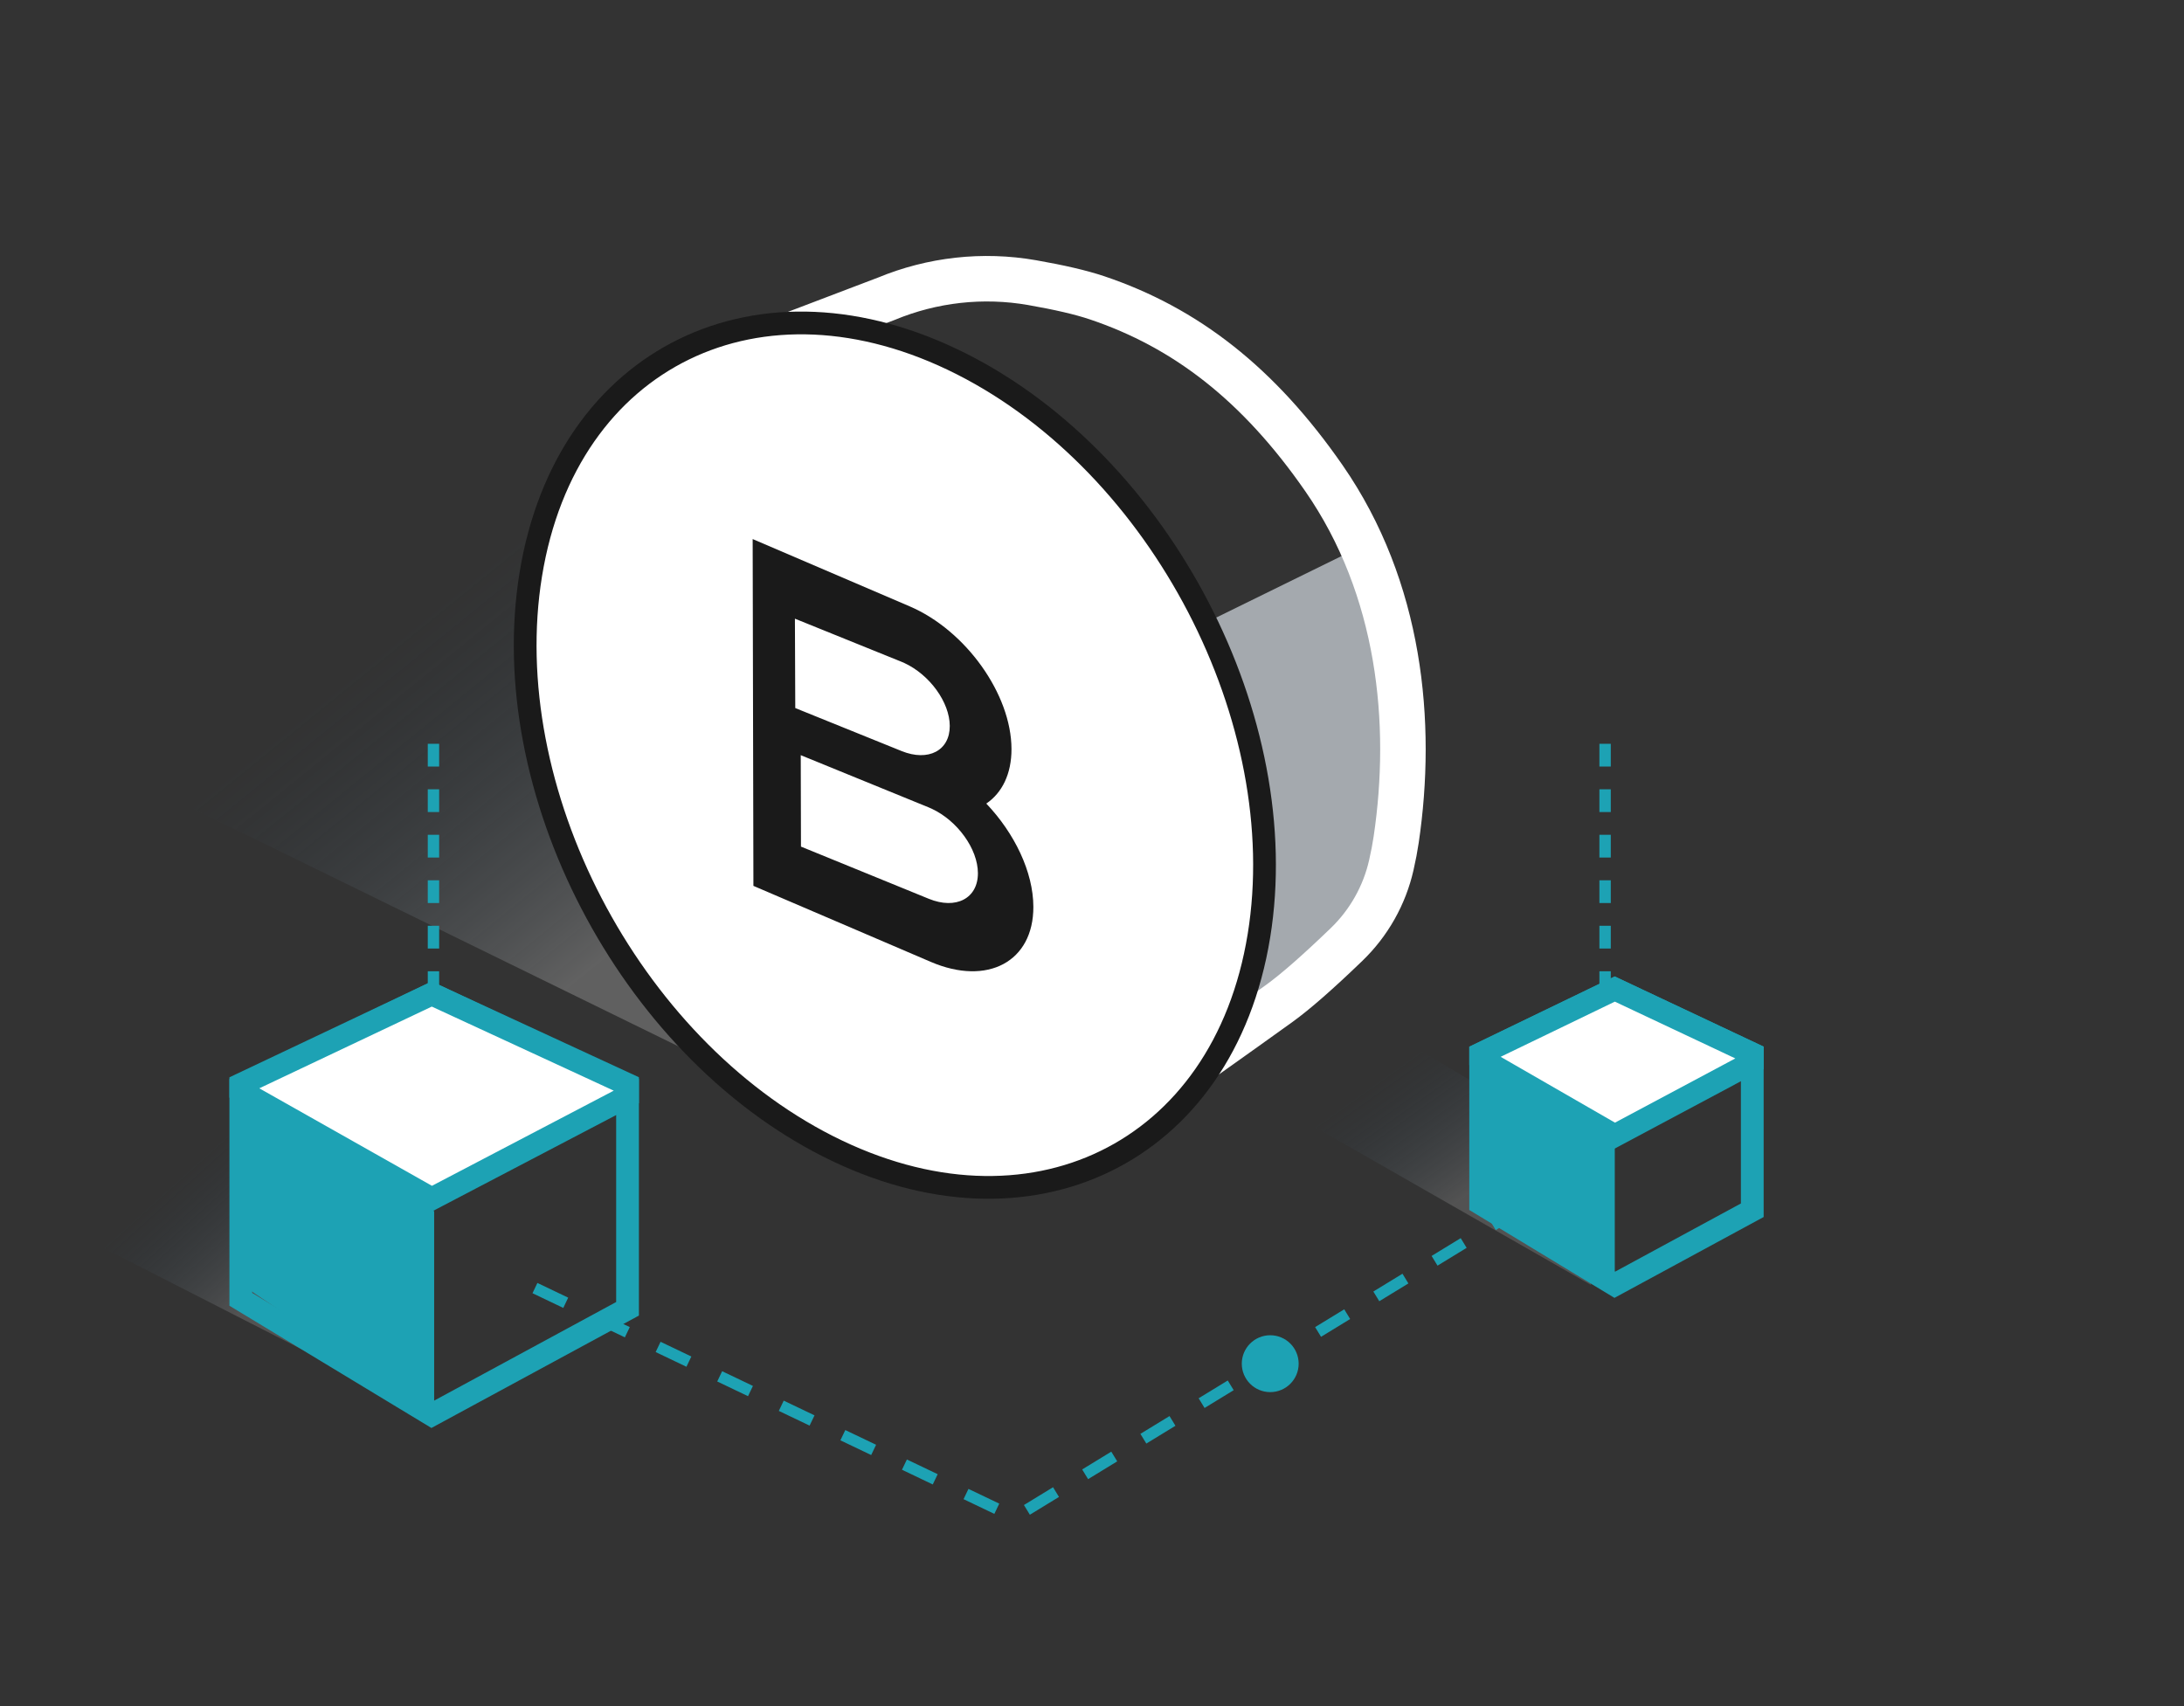 <?xml version="1.0" encoding="UTF-8"?>
<svg width="192px" height="150px" viewBox="0 0 192 150" version="1.1" xmlns="http://www.w3.org/2000/svg" xmlns:xlink="http://www.w3.org/1999/xlink">
    <rect x="0" y="0" width="192" height="150" fill="#333333" stroke="none"/>
    <title>编组 23 6</title>
    <defs>
        <linearGradient x1="38.973%" y1="29.515%" x2="72.19%" y2="58.38%" id="linearGradient-1">
            <stop stop-color="#274257" stop-opacity="0" offset="0%"></stop>
            <stop stop-color="#ABABAB" offset="100%"></stop>
        </linearGradient>
        <linearGradient x1="41.176%" y1="33.886%" x2="72.19%" y2="58.89%" id="linearGradient-2">
            <stop stop-color="#274257" stop-opacity="0" offset="0%"></stop>
            <stop stop-color="#858585" offset="100%"></stop>
        </linearGradient>
        <linearGradient x1="37.785%" y1="23.639%" x2="72.19%" y2="58.795%" id="linearGradient-3">
            <stop stop-color="#274257" stop-opacity="0" offset="0%"></stop>
            <stop stop-color="#858585" offset="100%"></stop>
        </linearGradient>
    </defs>
    <g id="页面-2" stroke="none" stroke-width="1" fill="none" fill-rule="evenodd">
        <g id="Apple-TV备份-16" transform="translate(-1261, -1887)">
            <g id="编组-45备份" transform="translate(1256, 1887)">
                <polygon id="椭圆形" fill="url(#linearGradient-1)" opacity="0.383" points="91.157 104.973 91.157 70.707 43.168 40.362 -6.47709179e-13 60.351"></polygon>
                <polygon id="椭圆形" fill="url(#linearGradient-2)" opacity="0.383" points="40.028 122.973 40.028 109.288 20.86 96.394 3.619 104.377"></polygon>
                <polygon id="椭圆形" fill="url(#linearGradient-3)" opacity="0.383" points="144.864 112.973 144.864 101.243 126.054 90.124 113.395 94.979"></polygon>
                <line x1="146.107" y1="87.394" x2="146.107" y2="64.394" id="路径-31" stroke="#1DA2B4" stroke-dasharray="2"></line>
                <g id="编组-43" transform="translate(52.168, 18)">
                    <polygon id="路径-2" fill="#A4A9AE" points="58.622 72.124 65.5 72.124 73.815 64.178 76.962 39.191 73.815 29.394 53.856 39.191 49.262 36.394"></polygon>
                    <path d="M34.516,7.134 C38.722,5.886 43.197,5.857 47.416,7.059 C49.758,7.727 51.606,8.365 52.957,8.983 C60.431,12.404 66.296,18.008 71.14,26.846 C76.805,37.181 76.721,49.054 74.134,59.108 C73.959,59.79 73.739,60.518 73.475,61.292 C72.597,63.875 70.982,66.144 68.832,67.821 C66.09,69.957 63.946,71.476 62.392,72.365 C58.588,74.54 52.927,77.724 45.409,81.917 L45.409,81.917 L38.195,79.444 C18.511,58.155 9.31,41.095 11.406,28.174 C11.755,26.02 12.5,24.77 13.323,23.335 C14.299,21.635 15.386,19.729 16.291,16.428 C18.526,13.065 20.168,10.935 21.469,10.591 L21.469,10.591 L31.796,7.854 Z" id="椭圆形" stroke="#FFFFFF" stroke-width="4" transform="translate(43.475, 43.734) rotate(-6) translate(-43.475, -43.734) "></path>
                    <path d="M12.978,12.702 C19.821,9.368 28.5,9.508 37.398,14.017 C46.143,18.448 53.447,26.278 58.173,35.37 C62.903,44.471 65.044,54.826 63.507,64.274 C61.942,73.898 56.879,80.745 50.022,84.086 C43.179,87.419 34.5,87.28 25.602,82.771 C16.857,78.34 9.553,70.51 4.827,61.417 C0.097,52.316 -2.044,41.961 -0.507,32.514 C1.058,22.889 6.121,16.043 12.978,12.702 Z" id="椭圆形" stroke="#1A1A1A" stroke-width="2" fill="#FFFFFF"></path>
                    <path d="M19,29.394 L32.804,35.31 C37.737,37.424 41.744,43.038 41.754,47.849 C41.759,50.055 40.923,51.709 39.54,52.65 C42.024,55.266 43.671,58.664 43.677,61.729 C43.688,66.54 39.653,68.708 34.665,66.57 L19.066,59.885 L19,29.394 Z M34.468,52.983 L23.227,48.394 L23.247,56.433 L34.488,61.022 C36.876,61.997 38.807,60.988 38.802,58.768 C38.797,56.637 37.008,54.165 34.753,53.108 L34.468,52.983 Z M32.064,40.175 L22.715,36.394 L22.746,44.252 L32.095,48.033 C34.441,48.982 36.337,47.993 36.328,45.823 C36.32,43.739 34.56,41.325 32.343,40.296 L32.064,40.175 Z" id="形状结合" fill="#1A1A1A" fill-rule="nonzero"></path>
                </g>
                <g id="编组-44" transform="translate(26.168, 87.394)">
                    <polygon id="路径-28" stroke="#1DA2B4" stroke-width="2" points="16.787 37 0 26.841 0 8.107 16.787 0 34 8.107 34 27.675"></polygon>
                    <polygon id="路径-28" stroke="#1DA2B4" stroke-width="2" fill="#FFFFFF" points="16.787 18 0 8.518 0 7.955 16.787 0 34 7.955 34 8.99"></polygon>
                    <polygon id="路径-33" fill="#1DA2B4" points="0 9 17 19.095 17 37 0 25.497"></polygon>
                </g>
                <g id="编组-44备份" transform="translate(135.168, 86.956)">
                    <polygon id="路径-28" stroke="#1DA2B4" stroke-width="2" points="11.79 26 0 18.861 0 5.697 11.79 0 23.878 5.697 23.878 19.447"></polygon>
                    <polygon id="路径-28" stroke="#1DA2B4" stroke-width="2" fill="#FFFFFF" points="11.79 12.89 0 6.1 0 5.697 11.79 0 23.878 5.697 23.878 6.438"></polygon>
                    <polygon id="路径-33" fill="#1DA2B4" points="0 6.438 11.79 13.497 11.79 26.018 0 17.973"></polygon>
                </g>
                <path d="M52.028,113.247 L94.207,133.401 L140.028,105.401" id="路径-34" stroke="#1DA2B4" stroke-dasharray="3"></path>
                <circle id="椭圆形" fill="#1DA2B4" cx="116.668" cy="119.894" r="2.5"></circle>
                <line x1="43.107" y1="87.394" x2="43.107" y2="64.394" id="路径-31备份" stroke="#1DA2B4" stroke-dasharray="2"></line>
            </g>
        </g>
    </g>
</svg>